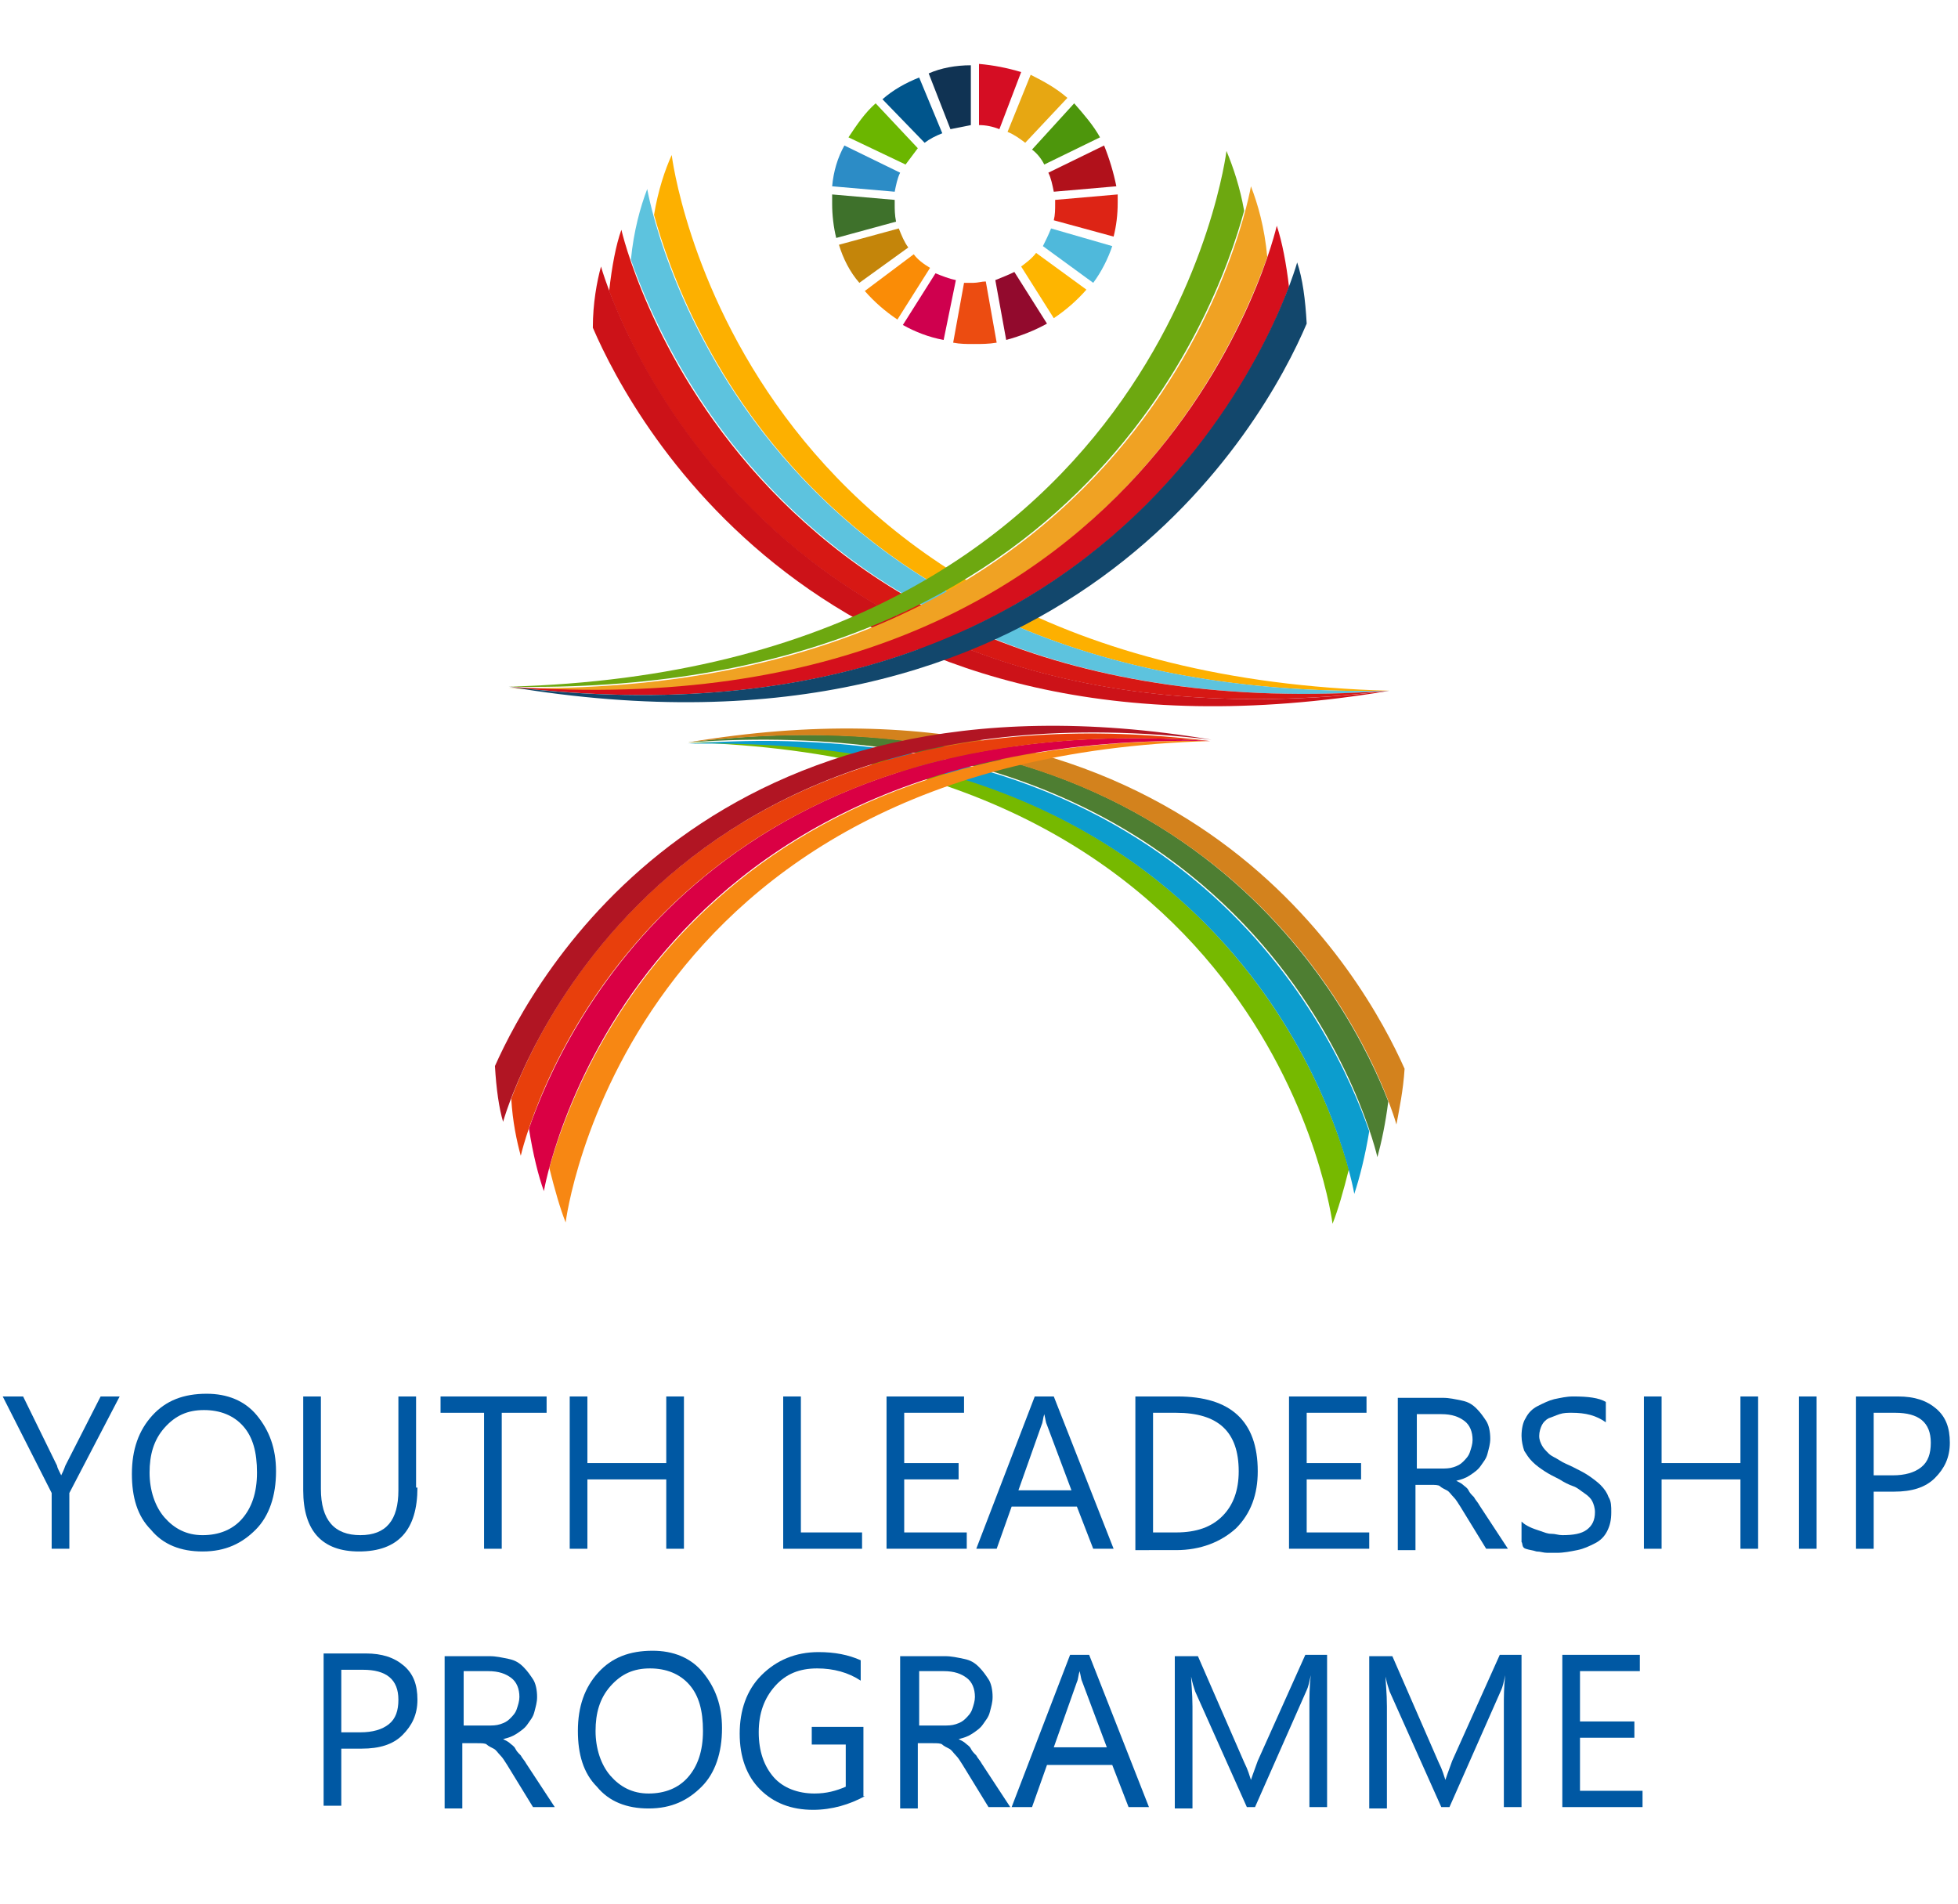 <?xml version="1.0" encoding="utf-8"?>
<!-- Generator: Adobe Illustrator 21.0.2, SVG Export Plug-In . SVG Version: 6.00 Build 0)  -->
<svg version="1.1" id="Layer_1" xmlns="http://www.w3.org/2000/svg" xmlns:xlink="http://www.w3.org/1999/xlink" x="0px" y="0px"
	 viewBox="0 0 144 140" style="enable-background:new 0 0 144 140;" xml:space="preserve">
<style type="text/css">
	.st0{clip-path:url(#SVGID_2_);enable-background:new    ;}
	.st1{clip-path:url(#SVGID_4_);fill-rule:evenodd;clip-rule:evenodd;fill:#FDB000;}
	.st2{clip-path:url(#SVGID_4_);fill-rule:evenodd;clip-rule:evenodd;fill:#5DC3DE;}
	.st3{clip-path:url(#SVGID_4_);fill-rule:evenodd;clip-rule:evenodd;fill:#D71814;}
	.st4{clip-path:url(#SVGID_4_);fill-rule:evenodd;clip-rule:evenodd;fill:#CC1218;}
	.st5{clip-path:url(#SVGID_4_);fill-rule:evenodd;clip-rule:evenodd;fill:#6DA810;}
	.st6{clip-path:url(#SVGID_4_);fill-rule:evenodd;clip-rule:evenodd;fill:#F0A223;}
	.st7{clip-path:url(#SVGID_4_);fill-rule:evenodd;clip-rule:evenodd;fill:#D5101C;}
	.st8{clip-path:url(#SVGID_4_);fill-rule:evenodd;clip-rule:evenodd;fill:#12476C;}
	.st9{clip-path:url(#SVGID_4_);fill-rule:evenodd;clip-rule:evenodd;fill:#76B900;}
	.st10{clip-path:url(#SVGID_4_);fill-rule:evenodd;clip-rule:evenodd;fill:#0C9DCE;}
	.st11{clip-path:url(#SVGID_4_);fill-rule:evenodd;clip-rule:evenodd;fill:#4E7E32;}
	.st12{clip-path:url(#SVGID_4_);fill-rule:evenodd;clip-rule:evenodd;fill:#D3821D;}
	.st13{clip-path:url(#SVGID_4_);fill-rule:evenodd;clip-rule:evenodd;fill:#F78713;}
	.st14{clip-path:url(#SVGID_4_);fill-rule:evenodd;clip-rule:evenodd;fill:#DA0044;}
	.st15{clip-path:url(#SVGID_4_);fill-rule:evenodd;clip-rule:evenodd;fill:#E83F0C;}
	.st16{clip-path:url(#SVGID_4_);fill-rule:evenodd;clip-rule:evenodd;fill:#B11523;}
	.st17{clip-path:url(#SVGID_4_);}
	.st18{fill:#0058A3;}
	.st19{clip-path:url(#SVGID_6_);enable-background:new    ;}
	.st20{clip-path:url(#SVGID_8_);fill:#6BB600;}
	.st21{clip-path:url(#SVGID_8_);fill:#E7A712;}
	.st22{clip-path:url(#SVGID_8_);fill:#B1111B;}
	.st23{clip-path:url(#SVGID_8_);fill:#4D960C;}
	.st24{clip-path:url(#SVGID_8_);fill:#3E712B;}
	.st25{clip-path:url(#SVGID_8_);fill:#FEB500;}
	.st26{clip-path:url(#SVGID_8_);fill:#DD2415;}
	.st27{clip-path:url(#SVGID_8_);fill:#FA8C06;}
	.st28{clip-path:url(#SVGID_8_);fill:#2C8CC6;}
	.st29{clip-path:url(#SVGID_8_);fill:#920A2D;}
	.st30{clip-path:url(#SVGID_8_);fill:#4FB9DB;}
	.st31{clip-path:url(#SVGID_8_);fill:#EC4C11;}
	.st32{clip-path:url(#SVGID_8_);fill:#D50D23;}
	.st33{clip-path:url(#SVGID_8_);fill:#CF004E;}
	.st34{clip-path:url(#SVGID_8_);fill:#103353;}
	.st35{clip-path:url(#SVGID_8_);fill:#C4850A;}
	.st36{clip-path:url(#SVGID_8_);fill:#00558C;}
</style>
<g>
	<defs>
		<rect id="SVGID_1_" width="144" height="140"/>
	</defs>
	<clipPath id="SVGID_2_">
		<use xlink:href="#SVGID_1_"  style="overflow:visible;"/>
	</clipPath>
	<g class="st0">
		<g>
			<defs>
				<rect id="SVGID_3_" width="144" height="140"/>
			</defs>
			<clipPath id="SVGID_4_">
				<use xlink:href="#SVGID_3_"  style="overflow:visible;"/>
			</clipPath>
			<path class="st1" d="M49.4,11.4c0,0,4.6,38.1,52.8,39.4c0,0,0,0,0,0c-41.6,0.8-52-27.3-54.1-35C48.4,14,48.9,12.5,49.4,11.4"/>
			<path class="st2" d="M47.6,13.9c0,0,6.4,37.8,54.6,36.9c0,0,0,0,0,0c-40.9,3-53-23.7-55.8-31.7C46.6,17,47.1,15.2,47.6,13.9"/>
			<path class="st3" d="M45.7,16.9c0,0,8.4,37.4,56.4,33.9c0,0,0,0,0,0c-41.2,5-54.5-21.9-57.3-29.4C45,19.6,45.3,18,45.7,16.9"/>
			<path class="st4" d="M44.2,19.6c0,0,10.2,37,58,31.2h0c-41.1,6.9-55.5-19.5-58.6-26.7C43.6,22.3,43.9,20.7,44.2,19.6"/>
			<path class="st5" d="M90.2,11.1c0,0-4.6,38.1-52.8,39.4l0,0c41.6,0.8,52-27.3,54.1-35C91.2,13.8,90.7,12.3,90.2,11.1"/>
			<path class="st6" d="M92,13.7c0,0-6.4,37.8-54.6,36.9c0,0,0,0,0,0c40.9,3,53-23.7,55.8-31.7C93,16.7,92.5,15,92,13.7"/>
			<path class="st7" d="M93.9,16.6c0,0-8.4,37.4-56.4,33.9c0,0,0,0,0,0c41.2,5,54.5-21.9,57.3-29.4C94.6,19.4,94.3,17.8,93.9,16.6"
				/>
			<path class="st8" d="M95.4,19.3c0,0-10.2,37-58,31.2h0C78.5,57.4,93,31.1,96.1,23.8C96,22,95.8,20.5,95.4,19.3"/>
			<path class="st9" d="M98,90c0,0-4.2-34.2-47.4-35.4c0,0,0,0,0,0C87.9,53.9,97.3,79.1,99.2,86C98.8,87.6,98.4,89,98,90"/>
			<path class="st10" d="M99.6,87.8c0,0-5.7-34-49-33.1c0,0,0,0,0,0c36.7-2.7,47.6,21.3,50.1,28.5C100.4,85,100,86.6,99.6,87.8"/>
			<path class="st11" d="M101.3,85.1c0,0-7.5-33.6-50.7-30.5l0,0c37-4.5,48.9,19.7,51.5,26.4C101.9,82.6,101.6,84,101.3,85.1"/>
			<path class="st12" d="M102.7,82.7c0,0-9.1-33.2-52.1-28.1h0c36.9-6.2,49.8,17.5,52.7,24C103.2,80.2,102.9,81.6,102.7,82.7"/>
			<path class="st13" d="M41.6,89.9c0,0,4.2-34.2,47.4-35.4c0,0,0,0,0,0C51.7,53.8,42.3,79,40.4,85.9C40.8,87.5,41.2,88.9,41.6,89.9
				"/>
			<path class="st14" d="M40,87.6c0,0,5.7-34,49-33.1c0,0,0,0,0,0C52.3,51.8,41.4,75.8,38.9,83C39.2,84.9,39.6,86.5,40,87.6"/>
			<path class="st15" d="M38.3,85c0,0,7.5-33.6,50.7-30.5l0,0C52,50,40.1,74.1,37.6,80.8C37.7,82.5,38,83.9,38.3,85"/>
			<path class="st16" d="M37,82.5c0,0,9.1-33.2,52.1-28.1l0,0c-36.9-6.2-49.8,17.5-52.7,24C36.5,80.1,36.7,81.5,37,82.5"/>
			<g class="st17">
				<path class="st18" d="M8.8,102.7l-3.7,7.1v4.1H3.8v-4.1l-3.6-7.1h1.5l2.5,5.1c0,0.1,0.1,0.3,0.3,0.7h0c0.1-0.2,0.2-0.4,0.3-0.7
					l2.6-5.1H8.8z"/>
			</g>
			<g class="st17">
				<path class="st18" d="M14.9,114.1c-1.6,0-2.9-0.5-3.8-1.6c-1-1-1.4-2.4-1.4-4.1c0-1.8,0.5-3.2,1.5-4.3c1-1.1,2.3-1.6,4-1.6
					c1.5,0,2.8,0.5,3.7,1.6s1.4,2.4,1.4,4.1c0,1.8-0.5,3.3-1.5,4.3S16.6,114.1,14.9,114.1z M15,103.7c-1.2,0-2.1,0.4-2.9,1.3
					s-1.1,2-1.1,3.3s0.4,2.5,1.1,3.3c0.7,0.8,1.6,1.3,2.8,1.3c1.2,0,2.2-0.4,2.9-1.2c0.7-0.8,1.1-1.9,1.1-3.4c0-1.5-0.3-2.6-1-3.4
					S16.2,103.7,15,103.7z"/>
				<path class="st18" d="M30.7,109.4c0,3.1-1.4,4.7-4.3,4.7c-2.7,0-4.1-1.5-4.1-4.5v-6.9h1.3v6.8c0,2.3,1,3.4,2.9,3.4
					c1.9,0,2.8-1.1,2.8-3.3v-6.9h1.3V109.4z"/>
				<path class="st18" d="M40.1,103.9h-3.2v10h-1.3v-10h-3.2v-1.2h7.8V103.9z"/>
				<path class="st18" d="M50.3,113.9H49v-5.1h-5.8v5.1h-1.3v-11.2h1.3v4.9H49v-4.9h1.3V113.9z"/>
				<path class="st18" d="M63.4,113.9h-5.8v-11.2h1.3v10h4.5V113.9z"/>
				<path class="st18" d="M71.1,113.9h-5.9v-11.2h5.7v1.2h-4.4v3.7h4v1.2h-4v3.9h4.6V113.9z"/>
				<path class="st18" d="M81.9,113.9h-1.5l-1.2-3.1h-4.8l-1.1,3.1h-1.5l4.3-11.2h1.4L81.9,113.9z M78.8,109.6l-1.8-4.8
					c-0.1-0.2-0.1-0.4-0.2-0.8h0c-0.1,0.3-0.1,0.6-0.2,0.8l-1.7,4.8H78.8z"/>
				<path class="st18" d="M83.5,113.9v-11.2h3.1c3.9,0,5.9,1.8,5.9,5.5c0,1.7-0.5,3.1-1.6,4.2c-1.1,1-2.6,1.6-4.4,1.6H83.5z
					 M84.8,103.9v8.8h1.7c1.5,0,2.6-0.4,3.4-1.2c0.8-0.8,1.2-1.9,1.2-3.3c0-2.9-1.5-4.3-4.6-4.3H84.8z"/>
				<path class="st18" d="M100.7,113.9h-5.9v-11.2h5.7v1.2h-4.4v3.7h4v1.2h-4v3.9h4.6V113.9z"/>
				<path class="st18" d="M110.9,113.9h-1.6l-1.9-3.1c-0.2-0.3-0.3-0.5-0.5-0.7c-0.2-0.2-0.3-0.4-0.5-0.5c-0.2-0.1-0.4-0.2-0.5-0.3
					s-0.4-0.1-0.7-0.1h-1.1v4.8h-1.3v-11.2h3.3c0.5,0,0.9,0.1,1.4,0.2s0.8,0.3,1.1,0.6s0.5,0.6,0.7,0.9s0.3,0.8,0.3,1.3
					c0,0.4-0.1,0.7-0.2,1.1s-0.3,0.6-0.5,0.9c-0.2,0.3-0.5,0.5-0.8,0.7s-0.6,0.3-1,0.4v0c0.2,0.1,0.4,0.2,0.5,0.3
					c0.1,0.1,0.3,0.2,0.4,0.4s0.2,0.3,0.4,0.5c0.1,0.2,0.3,0.4,0.4,0.6L110.9,113.9z M104.2,103.9v4.1h1.8c0.3,0,0.6,0,0.9-0.1
					c0.3-0.1,0.5-0.2,0.7-0.4s0.4-0.4,0.5-0.7c0.1-0.3,0.2-0.6,0.2-0.9c0-0.6-0.2-1.1-0.6-1.4c-0.4-0.3-0.9-0.5-1.7-0.5H104.2z"/>
				<path class="st18" d="M111.9,113.4v-1.5c0.2,0.2,0.4,0.3,0.6,0.4c0.2,0.1,0.5,0.2,0.8,0.3s0.5,0.2,0.8,0.2
					c0.3,0,0.5,0.1,0.8,0.1c0.8,0,1.4-0.1,1.8-0.4s0.6-0.7,0.6-1.3c0-0.3-0.1-0.6-0.2-0.8s-0.3-0.4-0.6-0.6s-0.5-0.4-0.8-0.5
					s-0.7-0.3-1-0.5c-0.4-0.2-0.8-0.4-1.1-0.6c-0.3-0.2-0.6-0.4-0.9-0.7s-0.4-0.5-0.6-0.8c-0.1-0.3-0.2-0.7-0.2-1.1
					c0-0.5,0.1-1,0.3-1.3c0.2-0.4,0.5-0.7,0.9-0.9c0.4-0.2,0.8-0.4,1.2-0.5c0.5-0.1,0.9-0.2,1.4-0.2c1.1,0,1.9,0.1,2.4,0.4v1.5
					c-0.7-0.5-1.5-0.7-2.5-0.7c-0.3,0-0.6,0-0.9,0.1c-0.3,0.1-0.5,0.2-0.8,0.3c-0.2,0.1-0.4,0.3-0.5,0.5s-0.2,0.5-0.2,0.8
					c0,0.3,0.1,0.5,0.2,0.7c0.1,0.2,0.3,0.4,0.5,0.6c0.2,0.2,0.5,0.3,0.8,0.5c0.3,0.2,0.6,0.3,1,0.5c0.4,0.2,0.8,0.4,1.1,0.6
					s0.7,0.5,0.9,0.7c0.3,0.3,0.5,0.6,0.6,0.9c0.2,0.3,0.2,0.7,0.2,1.1c0,0.6-0.1,1-0.3,1.4c-0.2,0.4-0.5,0.7-0.9,0.9
					s-0.8,0.4-1.3,0.5c-0.5,0.1-1,0.2-1.5,0.2c-0.2,0-0.4,0-0.7,0c-0.3,0-0.5-0.1-0.8-0.1c-0.3-0.1-0.5-0.1-0.8-0.2
					S112,113.5,111.9,113.4z"/>
				<path class="st18" d="M129.3,113.9H128v-5.1h-5.8v5.1h-1.3v-11.2h1.3v4.9h5.8v-4.9h1.3V113.9z"/>
				<path class="st18" d="M133.6,113.9h-1.3v-11.2h1.3V113.9z"/>
				<path class="st18" d="M137.8,109.7v4.2h-1.3v-11.2h3.1c1.2,0,2.1,0.3,2.8,0.9c0.7,0.6,1,1.4,1,2.5s-0.4,1.9-1.1,2.6
					c-0.7,0.7-1.7,1-3,1H137.8z M137.8,103.9v4.6h1.4c0.9,0,1.6-0.2,2.1-0.6s0.7-1,0.7-1.8c0-1.5-0.9-2.2-2.6-2.2H137.8z"/>
			</g>
		</g>
	</g>
</g>
<g>
	<defs>
		<rect id="SVGID_5_" width="144" height="140"/>
	</defs>
	<clipPath id="SVGID_6_">
		<use xlink:href="#SVGID_5_"  style="overflow:visible;"/>
	</clipPath>
	<g class="st19">
		<g>
			<defs>
				<rect id="SVGID_7_" width="144" height="140"/>
			</defs>
			<clipPath id="SVGID_8_">
				<use xlink:href="#SVGID_7_"  style="overflow:visible;"/>
			</clipPath>
			<path class="st20" d="M66.6,12.1c0.3-0.4,0.6-0.8,0.9-1.2l-3.1-3.3c-0.8,0.7-1.4,1.6-2,2.5L66.6,12.1z"/>
			<path class="st21" d="M74.1,9.7c0.5,0.2,0.9,0.5,1.3,0.8l3.1-3.3c-0.8-0.7-1.7-1.2-2.7-1.7L74.1,9.7z"/>
			<path class="st22" d="M81.2,10.7l-4.1,2c0.2,0.4,0.3,0.9,0.4,1.4l4.6-0.4C81.9,12.7,81.6,11.7,81.2,10.7"/>
			<path class="st23" d="M76.8,12.1l4.1-2c-0.5-0.9-1.2-1.7-1.9-2.5L75.9,11C76.3,11.3,76.6,11.7,76.8,12.1"/>
			<path class="st24" d="M65.8,15c0-0.1,0-0.2,0-0.3l-4.6-0.4c0,0.2,0,0.4,0,0.7c0,0.8,0.1,1.7,0.3,2.5l4.4-1.2
				C65.8,15.8,65.8,15.4,65.8,15"/>
			<path class="st25" d="M76.2,18.6c-0.3,0.4-0.7,0.7-1.1,1l2.4,3.8c0.9-0.6,1.7-1.3,2.4-2.1L76.2,18.6z"/>
			<path class="st26" d="M77.6,15c0,0.4,0,0.8-0.1,1.2l4.4,1.2c0.2-0.8,0.3-1.6,0.3-2.5c0-0.2,0-0.4,0-0.6l-4.6,0.4
				C77.6,14.8,77.6,14.9,77.6,15"/>
			<path class="st27" d="M67.2,18.7l-3.6,2.7c0.7,0.8,1.5,1.5,2.4,2.1l2.4-3.8C67.9,19.4,67.5,19.1,67.2,18.7"/>
			<path class="st28" d="M65.8,14.1c0.1-0.5,0.2-1,0.4-1.4l-4.1-2c-0.5,0.9-0.8,1.9-0.9,3L65.8,14.1z"/>
			<path class="st29" d="M77,23.8L74.6,20c-0.4,0.2-0.9,0.4-1.4,0.6l0.8,4.4C75.1,24.7,76.1,24.3,77,23.8"/>
			<path class="st30" d="M77.3,16.8c-0.2,0.5-0.4,0.9-0.6,1.3l3.7,2.7c0.6-0.8,1.1-1.8,1.4-2.7L77.3,16.8z"/>
			<path class="st31" d="M72.5,20.7c-0.3,0-0.6,0.1-0.9,0.1c-0.2,0-0.5,0-0.7,0l-0.8,4.4c0.5,0.1,1,0.1,1.5,0.1c0.6,0,1.1,0,1.7-0.1
				L72.5,20.7z"/>
			<path class="st32" d="M72,9.2c0.5,0,1,0.1,1.5,0.3l1.6-4.2c-1-0.3-2-0.5-3.1-0.6V9.2z"/>
			<path class="st33" d="M70.3,20.6c-0.5-0.1-1-0.3-1.5-0.5l-2.4,3.8c0.9,0.5,1.9,0.9,3,1.1L70.3,20.6z"/>
			<path class="st34" d="M69.9,9.5c0.5-0.1,1-0.2,1.5-0.3V4.8c-1.1,0-2.2,0.2-3.1,0.6L69.9,9.5z"/>
			<path class="st35" d="M66.8,18.2c-0.3-0.4-0.5-0.9-0.7-1.4l-4.4,1.2c0.3,1,0.8,2,1.5,2.8L66.8,18.2z"/>
			<path class="st36" d="M68,10.5c0.4-0.3,0.8-0.5,1.3-0.7l-1.7-4.1c-1,0.4-1.9,0.9-2.7,1.6L68,10.5z"/>
		</g>
	</g>
</g>
<g>
	<path class="st18" d="M25.1,128.6v4.2h-1.3v-11.2h3.1c1.2,0,2.1,0.3,2.8,0.9c0.7,0.6,1,1.4,1,2.5s-0.4,1.9-1.1,2.6
		c-0.7,0.7-1.7,1-3,1H25.1z M25.1,122.8v4.6h1.4c0.9,0,1.6-0.2,2.1-0.6s0.7-1,0.7-1.8c0-1.5-0.9-2.2-2.6-2.2H25.1z"/>
	<path class="st18" d="M40.8,132.9h-1.6l-1.9-3.1c-0.2-0.3-0.3-0.5-0.5-0.7c-0.2-0.2-0.3-0.4-0.5-0.5c-0.2-0.1-0.4-0.2-0.5-0.3
		s-0.4-0.1-0.7-0.1h-1.1v4.8h-1.3v-11.2h3.3c0.5,0,0.9,0.1,1.4,0.2s0.8,0.3,1.1,0.6s0.5,0.6,0.7,0.9s0.3,0.8,0.3,1.3
		c0,0.4-0.1,0.7-0.2,1.1s-0.3,0.6-0.5,0.9c-0.2,0.3-0.5,0.5-0.8,0.7s-0.6,0.3-1,0.4v0c0.2,0.1,0.4,0.2,0.5,0.3
		c0.1,0.1,0.3,0.2,0.4,0.4s0.2,0.3,0.4,0.5c0.1,0.2,0.3,0.4,0.4,0.6L40.8,132.9z M34.1,122.8v4.1h1.8c0.3,0,0.6,0,0.9-0.1
		c0.3-0.1,0.5-0.2,0.7-0.4s0.4-0.4,0.5-0.7c0.1-0.3,0.2-0.6,0.2-0.9c0-0.6-0.2-1.1-0.6-1.4c-0.4-0.3-0.9-0.5-1.7-0.5H34.1z"/>
</g>
<g>
	<path class="st18" d="M47.7,133c-1.6,0-2.9-0.5-3.8-1.6c-1-1-1.4-2.4-1.4-4.1c0-1.8,0.5-3.2,1.5-4.3c1-1.1,2.3-1.6,4-1.6
		c1.5,0,2.8,0.5,3.7,1.6s1.4,2.4,1.4,4.1c0,1.8-0.5,3.3-1.5,4.3S49.4,133,47.7,133z M47.8,122.7c-1.2,0-2.1,0.4-2.9,1.3
		s-1.1,2-1.1,3.3s0.4,2.5,1.1,3.3c0.7,0.8,1.6,1.3,2.8,1.3c1.2,0,2.2-0.4,2.9-1.2c0.7-0.8,1.1-1.9,1.1-3.4c0-1.5-0.3-2.6-1-3.4
		S49,122.7,47.8,122.7z"/>
	<path class="st18" d="M63.6,132.1c-1.1,0.6-2.4,1-3.8,1c-1.6,0-2.9-0.5-3.9-1.5c-1-1-1.5-2.4-1.5-4.1c0-1.7,0.5-3.2,1.6-4.3
		c1.1-1.1,2.5-1.7,4.2-1.7c1.2,0,2.2,0.2,3.1,0.6v1.5c-0.9-0.6-2-0.9-3.2-0.9c-1.3,0-2.3,0.4-3.1,1.3c-0.8,0.9-1.2,2-1.2,3.4
		c0,1.4,0.4,2.5,1.1,3.3c0.7,0.8,1.8,1.2,3,1.2c0.9,0,1.6-0.2,2.3-0.5v-3.1h-2.5V127h3.8V132.1z"/>
	<path class="st18" d="M74.3,132.9h-1.6l-1.9-3.1c-0.2-0.3-0.3-0.5-0.5-0.7c-0.2-0.2-0.3-0.4-0.5-0.5c-0.2-0.1-0.4-0.2-0.5-0.3
		s-0.4-0.1-0.7-0.1h-1.1v4.8h-1.3v-11.2h3.3c0.5,0,0.9,0.1,1.4,0.2s0.8,0.3,1.1,0.6s0.5,0.6,0.7,0.9s0.3,0.8,0.3,1.3
		c0,0.4-0.1,0.7-0.2,1.1s-0.3,0.6-0.5,0.9c-0.2,0.3-0.5,0.5-0.8,0.7s-0.6,0.3-1,0.4v0c0.2,0.1,0.4,0.2,0.5,0.3
		c0.1,0.1,0.3,0.2,0.4,0.4s0.2,0.3,0.4,0.5c0.1,0.2,0.3,0.4,0.4,0.6L74.3,132.9z M67.6,122.8v4.1h1.8c0.3,0,0.6,0,0.9-0.1
		c0.3-0.1,0.5-0.2,0.7-0.4s0.4-0.4,0.5-0.7c0.1-0.3,0.2-0.6,0.2-0.9c0-0.6-0.2-1.1-0.6-1.4c-0.4-0.3-0.9-0.5-1.7-0.5H67.6z"/>
	<path class="st18" d="M84.5,132.9H83l-1.2-3.1h-4.8l-1.1,3.1h-1.5l4.3-11.2h1.4L84.5,132.9z M81.4,128.5l-1.8-4.8
		c-0.1-0.2-0.1-0.4-0.2-0.8h0c-0.1,0.3-0.1,0.6-0.2,0.8l-1.7,4.8H81.4z"/>
	<path class="st18" d="M97.6,132.9h-1.3v-7.5c0-0.6,0-1.3,0.1-2.2h0c-0.1,0.5-0.2,0.9-0.3,1.1l-3.8,8.6h-0.6l-3.8-8.5
		c-0.1-0.3-0.2-0.6-0.3-1.1h0c0,0.4,0.1,1.2,0.1,2.2v7.5h-1.3v-11.2h1.7l3.4,7.8c0.3,0.6,0.4,1,0.5,1.3h0c0.2-0.6,0.4-1.1,0.5-1.4
		l3.5-7.8h1.6V132.9z"/>
	<path class="st18" d="M111.9,132.9h-1.3v-7.5c0-0.6,0-1.3,0.1-2.2h0c-0.1,0.5-0.2,0.9-0.3,1.1l-3.8,8.6h-0.6l-3.8-8.5
		c-0.1-0.3-0.2-0.6-0.3-1.1h0c0,0.4,0.1,1.2,0.1,2.2v7.5h-1.3v-11.2h1.7l3.4,7.8c0.3,0.6,0.4,1,0.5,1.3h0c0.2-0.6,0.4-1.1,0.5-1.4
		l3.5-7.8h1.6V132.9z"/>
	<path class="st18" d="M120.8,132.9h-5.9v-11.2h5.7v1.2h-4.4v3.7h4v1.2h-4v3.9h4.6V132.9z"/>
</g>
</svg>
